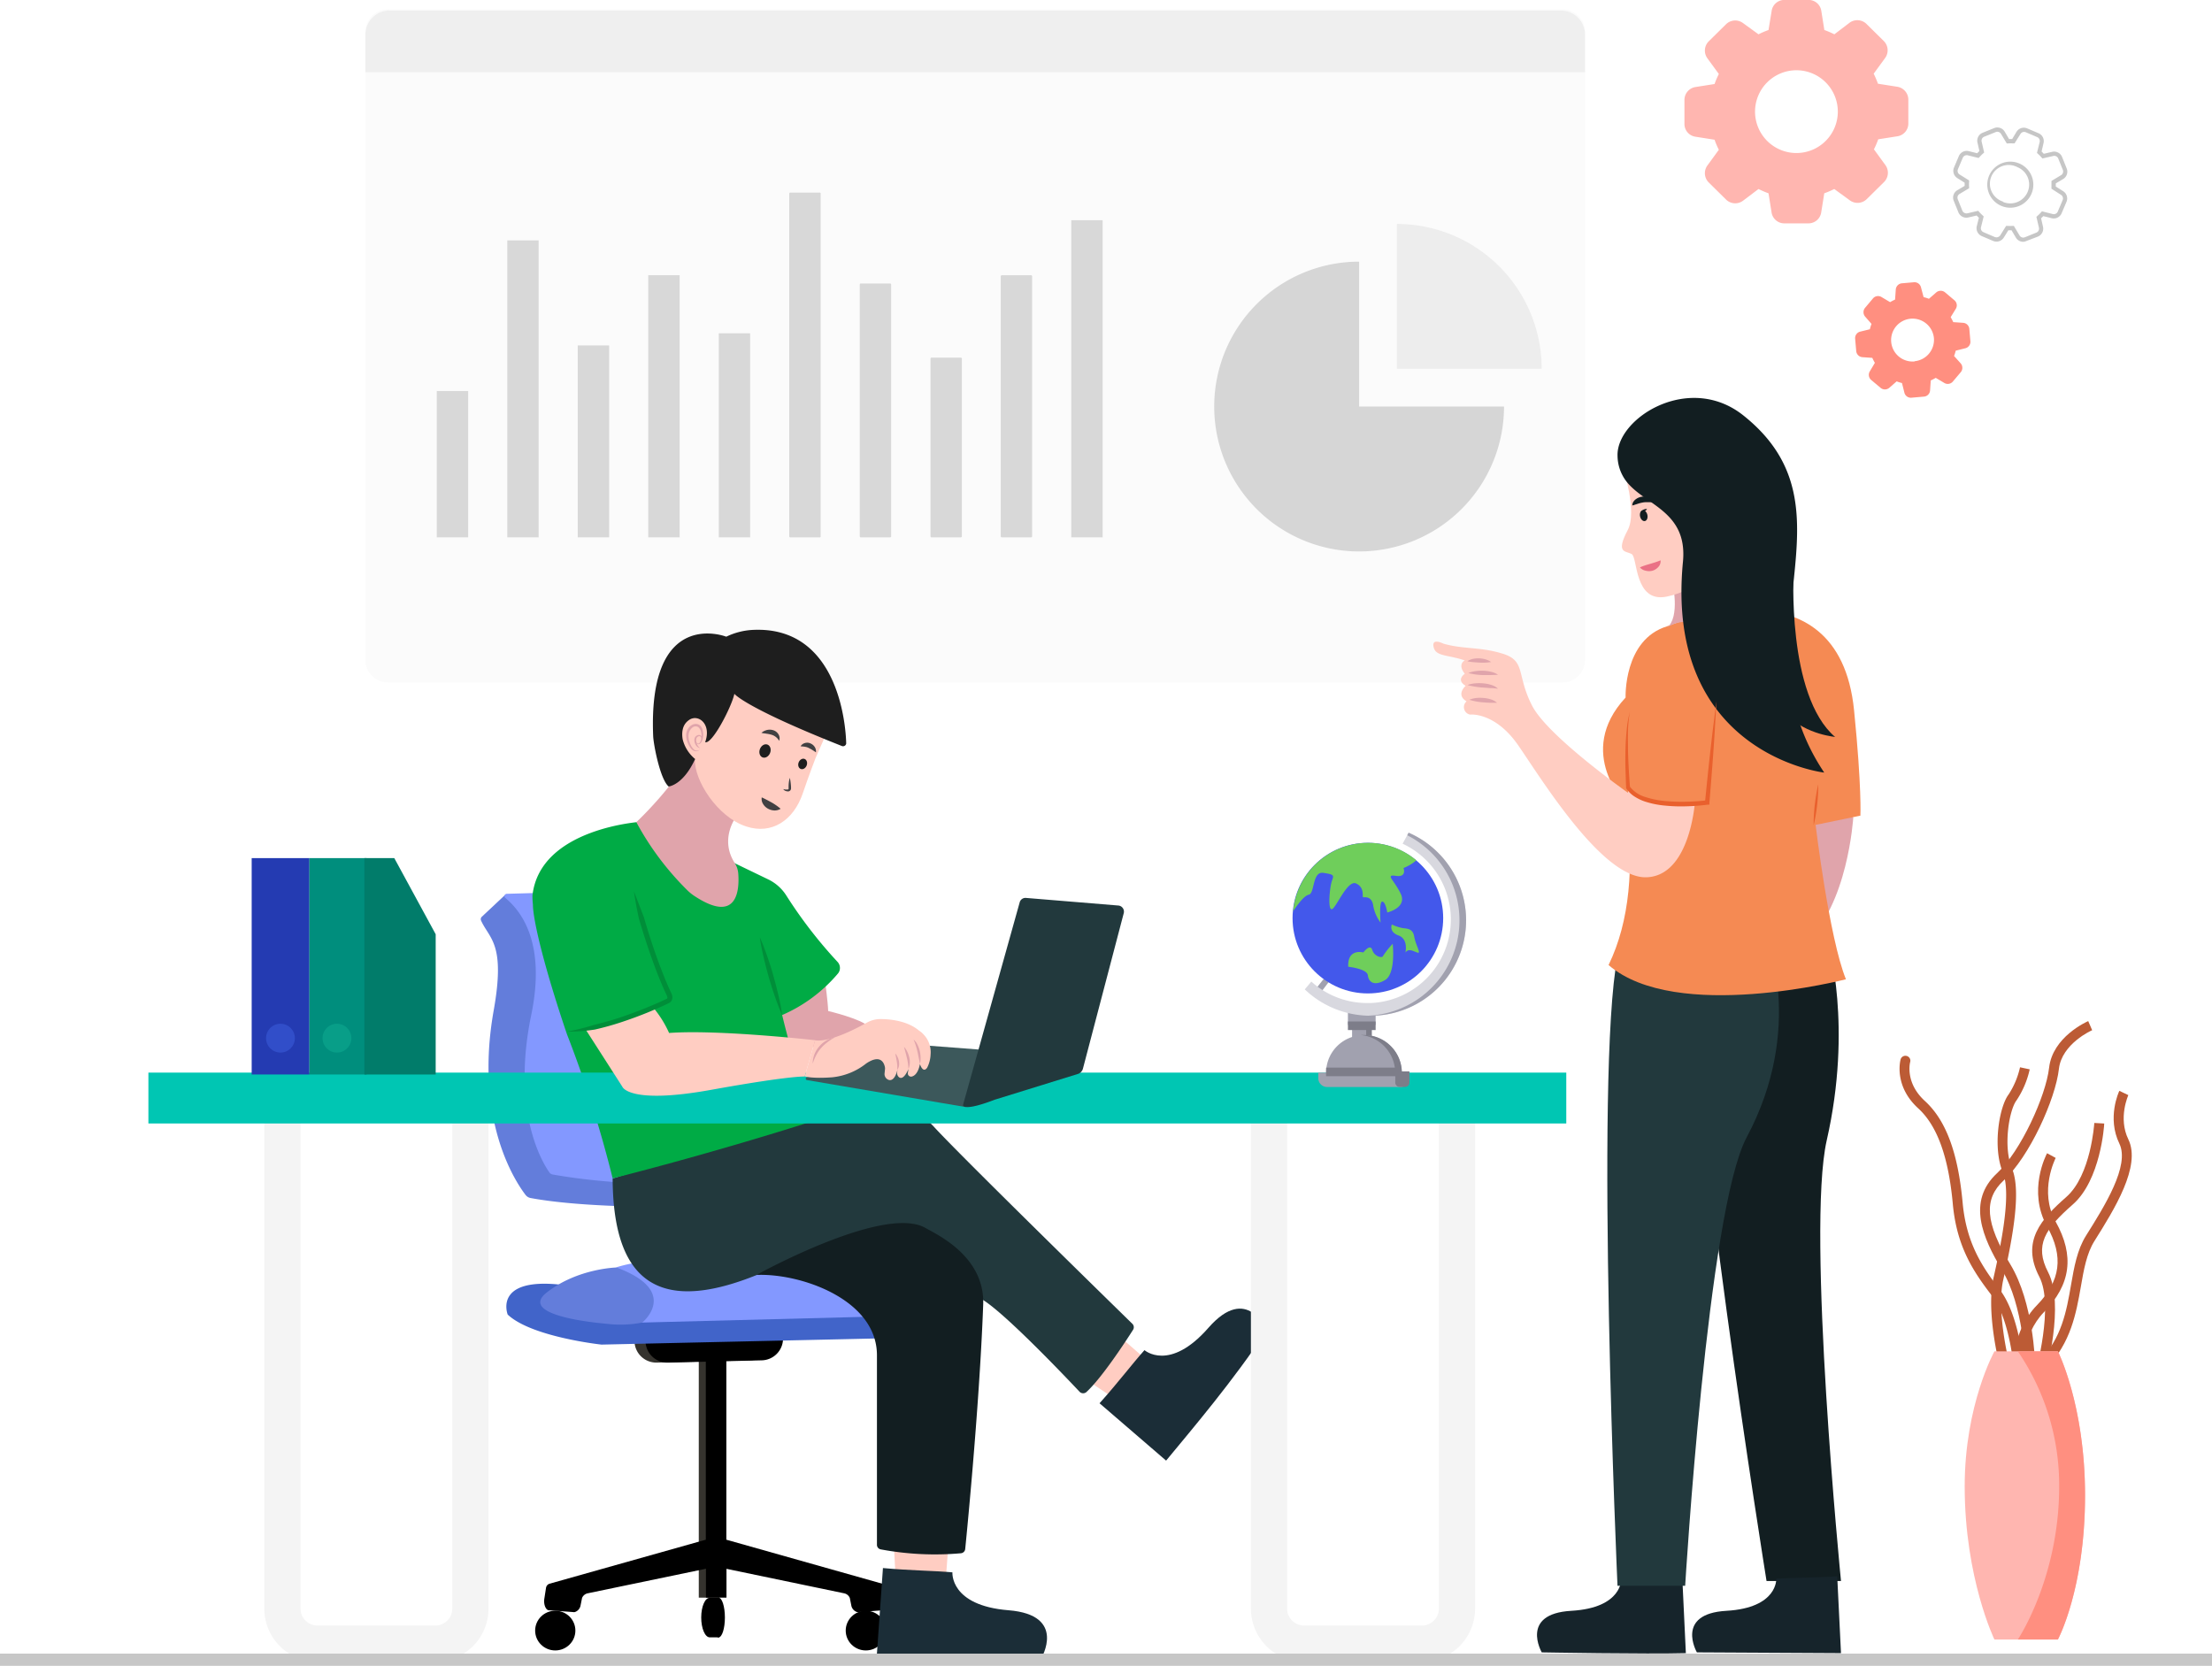 <svg xmlns="http://www.w3.org/2000/svg" viewBox="0 0 515.73 388.41"><defs><style>.cls-1{fill:#fbfbfb;}.cls-2{fill:#efefef;}.cls-3{fill:#d8d8d8;}.cls-4{fill:#d6d6d6;}.cls-5{fill:#ededed;}.cls-6{fill:#ffb6b0;}.cls-7{fill:#ff8f80;}.cls-8{fill:#c6c6c6;}.cls-9{fill:#16242b;}.cls-10{fill:#121e21;}.cls-11{fill:#22393d;}.cls-12{fill:#e0a4ab;}.cls-13{fill:#f58a53;}.cls-14{fill:#ffcdc2;}.cls-15{fill:#e9602d;}.cls-16{fill:#ea7185;}.cls-17{fill:#35332e;}.cls-18{fill:#637ddb;}.cls-19{fill:#4164c9;}.cls-20{fill:#8398ff;}.cls-21{fill:#efb000;}.cls-22{fill:#1b2d37;}.cls-23{fill:#00ab45;}.cls-24{fill:#1e1e1e;}.cls-25{fill:#414042;}.cls-26{fill:#008e39;}.cls-27{fill:#f4f4f4;}.cls-28{fill:#00c6b3;}.cls-29{fill:#3c585b;}.cls-30{fill:#008e7d;}.cls-31{fill:#243bb2;}.cls-32{fill:#017c6a;}.cls-33{fill:#089e88;}.cls-34{fill:#314ec9;}.cls-35{fill:#bc5b35;}.cls-36{fill:#a1a1af;}.cls-37{fill:#7d7d89;}.cls-38{fill:#d8d8df;}.cls-39{fill:#4358eb;}.cls-40{fill:#6fce5b;}.cls-41{fill:#c7c7c7;}</style></defs><g id="Layer_2" data-name="Layer 2"><g id="Layer_1-2" data-name="Layer 1"><path class="cls-1" d="M101.83,125.3V91.17h7.33V125.3h-7.33m115.31,0a.25.25,0,0,1-.25-.25V83.63a.25.25,0,0,1,.25-.25H224a.25.25,0,0,1,.26.25v41.42a.25.25,0,0,1-.26.25h-6.81m-82.44,0V80.54H142V125.3H134.7m32.88,0V77.71h7.32V125.3h-7.32m33.13,0a.26.26,0,0,1-.26-.25V66.35a.26.26,0,0,1,.26-.26h6.81a.26.26,0,0,1,.26.26v58.7a.26.26,0,0,1-.26.25h-6.81m-49.57,0V64.17h7.33V125.3h-7.33m82.44,0a.26.26,0,0,1-.26-.25V64.42a.26.26,0,0,1,.26-.25h6.81a.26.26,0,0,1,.26.25v60.63a.26.26,0,0,1-.26.25h-6.81m83.3,3.28a33.79,33.79,0,0,1,0-67.58V94.79h33.79a33.79,33.79,0,0,1-33.79,33.79M118.27,125.3V56h7.33V125.3h-7.33M325.67,86V52.21A33.79,33.79,0,0,1,359.46,86H325.67m-75.91,39.3v-74h7.33v74h-7.33m-65.6,0-.15-.14V45.05l.15-.15h7l.14.15v80.11l-.14.14h-7M364.27,2.16H90.47a5.29,5.29,0,0,0-5.29,5.3V153.83a5.29,5.29,0,0,0,5.29,5.3h273.8a5.29,5.29,0,0,0,5.29-5.3v-137H85.18V8.1a5.65,5.65,0,0,1,5.66-5.66H363.9a5.66,5.66,0,0,1,5.66,5.66V7.46a5.29,5.29,0,0,0-5.29-5.3"/><path class="cls-2" d="M363.9,2.44H90.84A5.65,5.65,0,0,0,85.18,8.1v8.73H369.56V8.1h0a5.66,5.66,0,0,0-5.66-5.66"/><polyline class="cls-3" points="109.16 91.17 101.83 91.17 101.83 125.3 109.16 125.3 109.16 91.17"/><polyline class="cls-3" points="125.59 56.04 118.27 56.04 118.27 125.3 125.59 125.3 125.59 56.04"/><polyline class="cls-3" points="142.03 80.54 134.7 80.54 134.7 125.3 142.03 125.3 142.03 80.54"/><polyline class="cls-3" points="158.47 64.17 151.14 64.17 151.14 125.3 158.47 125.3 158.47 64.17"/><polyline class="cls-3" points="174.9 77.71 167.58 77.71 167.58 125.3 174.9 125.3 174.9 77.71"/><polyline class="cls-3" points="191.2 44.9 184.16 44.9 184.01 45.05 184.01 125.16 184.16 125.3 191.2 125.3 191.34 125.16 191.34 45.05 191.2 44.9"/><path class="cls-3" d="M207.52,66.09h-6.81a.26.26,0,0,0-.26.26v58.7a.26.26,0,0,0,.26.25h6.81a.26.26,0,0,0,.26-.25V66.35a.26.26,0,0,0-.26-.26"/><path class="cls-3" d="M224,83.38h-6.81a.25.25,0,0,0-.25.25v41.42a.25.25,0,0,0,.25.25H224a.25.25,0,0,0,.26-.25V83.63a.25.25,0,0,0-.26-.25"/><path class="cls-3" d="M240.39,64.17h-6.81a.26.26,0,0,0-.26.25v60.63a.26.26,0,0,0,.26.25h6.81a.26.26,0,0,0,.26-.25V64.42a.26.26,0,0,0-.26-.25"/><polyline class="cls-3" points="257.09 51.34 249.76 51.34 249.76 125.3 257.09 125.3 257.09 51.34"/><path class="cls-4" d="M316.88,61a33.79,33.79,0,1,0,33.79,33.79H316.88V61"/><path class="cls-5" d="M325.67,52.21V86h33.79a33.79,33.79,0,0,0-33.79-33.79"/><path class="cls-6" d="M442.29,20.22l-4.44-.7a21.74,21.74,0,0,0-1-2.34l2.65-3.63a3.05,3.05,0,0,0-.31-4l-4-3.95a3.05,3.05,0,0,0-3.95-.31L427.68,8a19,19,0,0,0-2.33-1l-.71-4.45a3,3,0,0,0-3-2.57h-5.58a3,3,0,0,0-3,2.57L412.33,7A19,19,0,0,0,410,8l-3.64-2.64a3.05,3.05,0,0,0-3.95.31l-4,3.95a3.05,3.05,0,0,0-.31,4l2.65,3.63a19.88,19.88,0,0,0-1,2.34l-4.44.7a3.05,3.05,0,0,0-2.58,3v5.59a3,3,0,0,0,2.58,3l4.44.7a18.56,18.56,0,0,0,1,2.34l-2.65,3.64a3.05,3.05,0,0,0,.31,4l4,3.95a3.05,3.05,0,0,0,3.95.31L410,44.07a20.77,20.77,0,0,0,2.33,1l.71,4.44a3,3,0,0,0,3,2.57h5.58a3,3,0,0,0,3-2.57l.71-4.44a20.77,20.77,0,0,0,2.33-1l3.64,2.65a3.05,3.05,0,0,0,3.95-.31l4-3.95a3.05,3.05,0,0,0,.31-4l-2.65-3.64a20.17,20.17,0,0,0,1-2.34l4.44-.7a3,3,0,0,0,2.58-3V23.23A3.05,3.05,0,0,0,442.29,20.22ZM418.84,35.68A9.65,9.65,0,1,1,428.49,26,9.65,9.65,0,0,1,418.84,35.68Z"/><path class="cls-7" d="M457.7,75.27l-2.3-.16a11.54,11.54,0,0,0-.6-1.16L456,72a1.54,1.54,0,0,0-.34-2l-2.19-1.85a1.59,1.59,0,0,0-2,0l-1.74,1.52a8.52,8.52,0,0,0-1.24-.39L447.88,67a1.56,1.56,0,0,0-1.65-1.19l-2.86.25A1.57,1.57,0,0,0,442,67.55l-.16,2.3a11.54,11.54,0,0,0-1.16.6l-2-1.19a1.55,1.55,0,0,0-2,.33l-1.85,2.2a1.59,1.59,0,0,0,0,2l1.52,1.74a8.52,8.52,0,0,0-.39,1.24l-2.24.55A1.56,1.56,0,0,0,432.53,79l.25,2.86a1.56,1.56,0,0,0,1.45,1.42l2.3.16a11.54,11.54,0,0,0,.6,1.16l-1.19,2a1.56,1.56,0,0,0,.34,2l2.19,1.84a1.57,1.57,0,0,0,2,0l1.74-1.52a8.52,8.52,0,0,0,1.24.39l.56,2.24a1.55,1.55,0,0,0,1.65,1.18l2.86-.25A1.55,1.55,0,0,0,450,91l.16-2.3a11.54,11.54,0,0,0,1.16-.6l2,1.19a1.55,1.55,0,0,0,2-.34l1.85-2.19a1.59,1.59,0,0,0,0-2L455.59,83a8.92,8.92,0,0,0,.39-1.24l2.24-.56a1.55,1.55,0,0,0,1.18-1.65l-.25-2.86A1.55,1.55,0,0,0,457.7,75.27Zm-11.3,9a5,5,0,1,1,4.5-5.37A5,5,0,0,1,446.4,84.22Z"/><path class="cls-8" d="M471.73,56.38a2,2,0,0,1-1.74-1l-1-1.69c-.25,0-.49,0-.74,0l-1.05,1.68a2,2,0,0,1-2.52.8l-2.6-1.11a2,2,0,0,1-1.18-2.37l.48-1.92c-.18-.17-.35-.34-.52-.52l-1.92.45a2,2,0,0,1-2.35-1.23l-1.06-2.61a2,2,0,0,1,.84-2.52l1.69-1c0-.25,0-.49,0-.74l-1.67-1.05a2,2,0,0,1-.8-2.52l1.1-2.6a2,2,0,0,1,2.37-1.18l1.92.48c.17-.18.35-.35.52-.52l-.44-1.92a2,2,0,0,1,1.22-2.35l2.62-1.06a2,2,0,0,1,2.51.84l1,1.7h.73l1-1.67a2,2,0,0,1,2.53-.8l2.59,1.1a2,2,0,0,1,1.18,2.37L476,35.33c.17.17.35.35.51.53l1.92-.45a2,2,0,0,1,2.36,1.22l1.05,2.62a2,2,0,0,1-.84,2.51l-1.69,1c0,.24,0,.49,0,.73L481,44.56a2,2,0,0,1,.79,2.53l-1.1,2.59a2,2,0,0,1-2.37,1.19l-1.92-.48c-.17.18-.34.35-.52.51l.44,1.93a2,2,0,0,1-1.22,2.35l-2.62,1A1.89,1.89,0,0,1,471.73,56.38Zm-2.2-3.71,1.32,2.21a1,1,0,0,0,1.28.43l2.62-1.06a1,1,0,0,0,.62-1.2l-.58-2.5.23-.2a9.85,9.85,0,0,0,.86-.85l.2-.23,2.5.63a1,1,0,0,0,1.21-.61l1.1-2.59a1,1,0,0,0-.4-1.29L478.3,44l0-.3c0-.4,0-.81,0-1.21l0-.3,2.21-1.33a1,1,0,0,0,.43-1.28L479.9,37a1,1,0,0,0-1.2-.63l-2.51.58-.19-.22a8.82,8.82,0,0,0-.86-.87l-.22-.2.62-2.5a1,1,0,0,0-.6-1.21l-2.59-1.1a1,1,0,0,0-1.29.41l-1.37,2.18-.3,0a8.17,8.17,0,0,0-1.21,0h-.3l-1.33-2.2a1,1,0,0,0-1.28-.43l-2.61,1.05a1,1,0,0,0-.63,1.2l.58,2.51-.23.2a9.83,9.83,0,0,0-.86.85l-.2.22-2.5-.62a1,1,0,0,0-1.21.6l-1.1,2.6a1,1,0,0,0,.41,1.29l2.18,1.36,0,.3a8.29,8.29,0,0,0,0,1.22v.3l-2.2,1.32a1,1,0,0,0-.43,1.28l1.05,2.62a1.05,1.05,0,0,0,1.2.62l2.51-.58.19.23a11.74,11.74,0,0,0,.86.87l.22.2-.62,2.49a1,1,0,0,0,.6,1.21l2.6,1.11a1.05,1.05,0,0,0,1.29-.41l1.36-2.18.3,0a9.8,9.8,0,0,0,1.21,0Zm-.84-4.24A5.32,5.32,0,0,1,466.6,48h0a5.37,5.37,0,1,1,2.09.43ZM467,47.08a4.39,4.39,0,0,0,5.74-2.32A4.36,4.36,0,0,0,470.41,39a4.37,4.37,0,1,0-3.42,8Z"/><path class="cls-9" d="M393.06,385.45c-8.93.25-33.6-.18-33.6-.18s-5.18-9,6.88-9.69S378,368.09,378,368.09c3.74-.26,8.45-.17,14.21-.56Z"/><path class="cls-10" d="M426.25,219.9s5.73,19.31-.35,46c-4.77,21,3.33,102.73,3.33,102.73H411.87s-19.13-119-16.91-145.94S423,207.7,426.25,219.9Z"/><path class="cls-11" d="M411.81,218.24s9.09,21.41-4.6,47c-9.07,17-14.31,104.5-14.31,104.5H377.12s-5.34-119.17,0-146.67S410,205.82,411.81,218.24Z"/><path class="cls-12" d="M432.09,190.64s-1.28,20.73-11.29,29.15S416.31,176,432.09,190.64Z"/><path class="cls-13" d="M432.28,165.63c1.82,18.17,1.47,24.55,1.47,24.55l-10.44,2.15s3.18,26.42,7.07,36c0,0-39.61,10.26-55.34-3.32,5-10.29,5.9-23,4.23-37.29,0,0-12.24-12.17-.26-25.08,0,0-.52-13.48,9.64-16.6C388.65,146.06,428.62,129.11,432.28,165.63Z"/><path class="cls-12" d="M389.91,135.7s1.91,8.19-1.24,10.65c0,0,6.32-5.18,13.62,4.67C402.29,151,409.6,127.23,389.91,135.7Z"/><path class="cls-14" d="M378.45,109.18s3.32,10.11,1.07,14.38c-2.95,5.59-.43,4.83.94,5.65s.56,11.38,8.08,9.91,13.75-8.07,13.75-8.07S385.53,104.82,378.45,109.18Z"/><path class="cls-10" d="M425.32,180.14s-37.26-4.28-32.94-49.14c1.17-12.15-9.35-13.22-13.5-19.18a10,10,0,0,1-1.75-5.48c-.36-8.8,16.63-19.58,29.32-9.49C434.3,119,403.82,148,425.32,180.14Z"/><path class="cls-14" d="M379.58,183.63v1.23s-18.66-13.13-22.36-20.31-1.42-10.41-6.76-12.1-9.23-1-14-2.4c0,0-2.74-1.41-2.21.83s3.25,1.73,7.27,3.11c0,0-1.81.84,0,3.11,0,0-2.15,1.41.2,2.81,0,0-2.39,2.06.21,3.62a1.77,1.77,0,0,0,.8,3.08s5.82-.67,11.25,7.18,19.57,31,29.82,30.76S395.17,187,395.17,187,382.55,189,379.58,183.63Z"/><path class="cls-15" d="M400.19,163.53c-.27,2-.5,3.92-.75,5.88s-.46,3.92-.69,5.88c-.44,3.92-.84,7.85-1.23,11.78l.45-.47c-1.58.19-3.2.29-4.81.33a42.79,42.79,0,0,1-4.81-.15,20.6,20.6,0,0,1-4.65-.92,7.18,7.18,0,0,1-3.73-2.49l.07.22c-.24-2.92-.4-5.86-.47-8.8,0-1.47-.05-2.94,0-4.41A29.39,29.39,0,0,1,380,166a24.81,24.81,0,0,0-.75,4.37c-.14,1.47-.24,2.95-.27,4.43s-.05,3,0,4.44.08,3,.16,4.43v.12l.07.11a6.51,6.51,0,0,0,1.88,1.82,10.79,10.79,0,0,0,2.29,1.12,20.67,20.67,0,0,0,4.89,1,37,37,0,0,0,4.94.16,48.14,48.14,0,0,0,4.92-.38l.42,0,0-.42q.49-5.9.92-11.81c.13-2,.28-3.93.38-5.91S400.11,165.5,400.19,163.53Z"/><path class="cls-15" d="M422.85,192.45a41.39,41.39,0,0,0,1.08-9.57,42.73,42.73,0,0,0-1.08,9.57Z"/><path class="cls-10" d="M385.26,117.09c-.58,0-1,0-1.41,0a4.61,4.61,0,0,0-.92.09,8.78,8.78,0,0,0-.95.24c-.19.06-.39.14-.63.2a6.69,6.69,0,0,1-.78.24,1.84,1.84,0,0,1,.13-.65,2.51,2.51,0,0,1,.42-.58,3.07,3.07,0,0,1,1.61-.8,2.75,2.75,0,0,1,1.79.24A1.29,1.29,0,0,1,385.26,117.09Z"/><ellipse class="cls-10" cx="383.23" cy="120.26" rx="0.87" ry="1.28" transform="translate(-17.09 87.59) rotate(-12.76)"/><path class="cls-10" d="M382.56,119.39a1.41,1.41,0,0,1,.62-.55,1.39,1.39,0,0,1,.82-.15,1.44,1.44,0,0,1-.62.56A1.38,1.38,0,0,1,382.56,119.39Z"/><path class="cls-16" d="M387.17,130.65c-.52.21-.92.35-1.3.47l-1.07.33c-.35.1-.71.2-1.11.33-.2.07-.41.13-.63.22a4.26,4.26,0,0,0-.71.31,2.41,2.41,0,0,0,1.36.76,3.07,3.07,0,0,0,1.56,0,3,3,0,0,0,1.36-.86A2,2,0,0,0,387.17,130.65Z"/><path class="cls-9" d="M429.23,385.45l-33.6-.18s-5.18-9,6.88-9.69,11.63-7.49,11.63-7.49c3.74-.26,8.45-.17,14.21-.56Z"/><path class="cls-10" d="M418.2,132.85s-1.73,29.26,9.68,39C428.85,171.75,399.54,170.72,418.2,132.85Z"/><path class="cls-12" d="M342.34,156.92a14.48,14.48,0,0,0,3.46.48c.58,0,1.14,0,1.71,0l1.76-.06a4.4,4.4,0,0,0-1.67-.71,8.77,8.77,0,0,0-1.76-.24,10.42,10.42,0,0,0-1.76.08A7.35,7.35,0,0,0,342.34,156.92Z"/><path class="cls-12" d="M342.14,159.72a18.09,18.09,0,0,0,3.57.59l1.76.13c.59,0,1.17.06,1.8.14a4.17,4.17,0,0,0-1.66-.91,8.72,8.72,0,0,0-1.82-.34,10.17,10.17,0,0,0-1.83,0A7.29,7.29,0,0,0,342.14,159.72Z"/><path class="cls-12" d="M342.58,163.16a13.71,13.71,0,0,0,3.22.6c.53.05,1.06.07,1.59.1l1.64,0a4,4,0,0,0-1.5-.81,7.17,7.17,0,0,0-1.65-.31,8.38,8.38,0,0,0-1.66,0A6,6,0,0,0,342.58,163.16Z"/><path class="cls-12" d="M347.67,154.36a4.3,4.3,0,0,0-1.32-.62,6.3,6.3,0,0,0-1.42-.24,6.45,6.45,0,0,0-1.45.11,3.87,3.87,0,0,0-1.36.57,10.7,10.7,0,0,0,1.41.21c.45.05.9.07,1.35.1A12.65,12.65,0,0,0,347.67,154.36Z"/><path class="cls-17" d="M153,310.64h21.91a5.08,5.08,0,0,1,5.08,5.08v1.72a0,0,0,0,1,0,0H148a0,0,0,0,1,0,0v-1.72a5.08,5.08,0,0,1,5.08-5.08Z" transform="translate(335.53 624.01) rotate(178.61)"/><ellipse cx="201.87" cy="380.19" rx="4.69" ry="4.63"/><path d="M163.49,377.14c0,2.56.89,4.63,2,4.63l2.23,0c.39-2-.18-7.92-.18-9.22h-2.05C164.38,372.51,163.49,374.58,163.49,377.14Z"/><ellipse cx="167.53" cy="377.14" rx="1.48" ry="4.63"/><rect class="cls-17" x="162.93" y="316" width="4.79" height="56.5" transform="translate(330.64 688.51) rotate(180)"/><path d="M169.91,316h-.56v43l36.35,10.26a1.22,1.22,0,0,1,.84,1l.37,2.38c.23,1.46-.37,2.76-1,2.81l-5.64.42a1.41,1.41,0,0,1-.46,0,2,2,0,0,1-1.34-1.61l-.34-1.69a1.84,1.84,0,0,0-1.26-1.06l-27.49-5.72v6.72h-4.79v-6.74l-27.62,5.74a1.84,1.84,0,0,0-1.26,1.06l-.34,1.69a2,2,0,0,1-1.34,1.61,1.41,1.41,0,0,1-.46,0l-5.64-.42c-.66-.05-1.26-1.35-1-2.81l.37-2.38a1.2,1.2,0,0,1,.83-1L164.56,359V316H164"/><ellipse cx="129.46" cy="380.19" rx="4.69" ry="4.63"/><path d="M155.65,310.64h21.91a5.08,5.08,0,0,1,5.08,5.08v1.72a0,0,0,0,1,0,0H150.57a0,0,0,0,1,0,0v-1.72A5.08,5.08,0,0,1,155.65,310.64Z" transform="translate(340.75 623.95) rotate(178.61)"/><rect x="153.31" y="280.05" width="8.89" height="16.73" transform="translate(315.51 576.82) rotate(180)"/><path class="cls-18" d="M188.34,273.47l-4.88,7.27s-40,2.26-59.77-1.41a1.92,1.92,0,0,1-1.15-.71c-2.29-3-12-17.32-7.44-43,2.81-15.69-1-16.67-2.95-21a.79.79,0,0,1,.21-.89l5.53-5.19L130.07,222l-2.94,26.33,2.81,22.29Z"/><path class="cls-19" d="M206.64,302.88s7.19.67,5.3,6.45a3.91,3.91,0,0,1-3.62,2.66l-68.08,1.52s-16.29-1.75-21.87-7c0,0-3.92-9.94,15.95-6.45Z"/><path class="cls-20" d="M149.74,308.37,202.93,307a3.22,3.22,0,0,0,2.76-1.72h0a2.53,2.53,0,0,0-.28-2.83c-7.64-9.17-20-9.75-24.49-9.63-1.8.05-3.59.05-5.39,0-7.28-.07-23.54.07-31.8,2.66l-2.16,8.17Z"/><path class="cls-18" d="M149.74,308.37s9-7.28-6-12.84c0,0-9.15.2-16.3,5.86-6.24,4.95,9,6.78,12.91,7.16l1.56.16A26.9,26.9,0,0,0,149.74,308.37Z"/><path class="cls-21" d="M199.79,252.27l2.11,1.3Z"/><path class="cls-21" d="M199.56,252.13l.07,0Z"/><path class="cls-21" d="M199.5,252.09l.06,0Z"/><path class="cls-21" d="M199.63,252.17l.16.1Z"/><path class="cls-21" d="M201.9,253.57l.37.22Z"/><path class="cls-21" d="M202.38,253.86Z"/><path class="cls-21" d="M202.27,253.79l.11.07Z"/><path class="cls-20" d="M128.86,273.85a1.15,1.15,0,0,1-.77-.49c-1.61-2.27-8.9-14.14-4.23-36.71,3.33-16.11-1.83-23.79-6-27.25a.55.55,0,0,1,.33-1l55.88-1.58s15.69,4.53,10.46,29.8c-4.31,20.82,1.56,32.53,3.76,36a.87.87,0,0,1-.61,1.32C181.3,274.9,154.17,278.31,128.86,273.85Z"/><path class="cls-14" d="M221.67,352.8l-1.4,18.7L209,371.36s-1.26-22.22-1-22.64S221.67,352.8,221.67,352.8Z"/><path class="cls-22" d="M204.42,386.05c10.18.51,24.1,1.41,38.33.63,0,0,6.13-10.13-7.61-11.23s-13.08-8.84-13.08-8.84c-4.26-.39-9.64-.4-16.2-1Z"/><path class="cls-14" d="M255.54,306.84l14.15,12.31-6.84,8.94s-18.56-12.28-18.73-12.76S255.54,306.84,255.54,306.84Z"/><path class="cls-22" d="M271.88,340.56c6.49-7.86,15.54-18.48,23.42-30.36,0,0-4.45-11-13.55-.61s-14.91,5.21-14.91,5.21c-2.85,3.18-6.08,7.48-10.48,12.39Z"/><path class="cls-12" d="M192.4,229.08s.63,4.58.69,6.65c0,0,7.73,1.82,9.47,3.66l-12.23,4.8-6.78-1.09-1.93-7Z"/><path class="cls-11" d="M189.76,261.33l11.48-4.39A18.59,18.59,0,0,1,218,263c6.95,7.47,40.84,40.6,46,45.65a1.12,1.12,0,0,1,.16,1.43c-1.67,2.63-7.23,11.15-10.85,14.48a1.15,1.15,0,0,1-1.61-.06c-3.68-3.91-20.09-21.16-23.92-22.08-4.33-1-45.73-7.62-45.73-7.62-23.27,11.11-39.09,9.24-39.21-20l46-14.8Z"/><path class="cls-10" d="M176.36,297.27s29.63-16.43,39.33-11c2.92,1.65,14,6.75,13.54,18-.91,24.61-4.19,56.89-4.19,56.89a1.1,1.1,0,0,1-1,1,68.7,68.7,0,0,1-18.73-.91,1.08,1.08,0,0,1-.85-1.07s0-24.78,0-44.24C204.42,302.91,186.53,296.82,176.36,297.27Z"/><path class="cls-23" d="M149.61,191.59S125.9,193,124.14,208.8a18.82,18.82,0,0,0,.11,2.12c0,3.38,2.42,13.93,7.93,30.21a274.52,274.52,0,0,1,10.66,33.62s21.71-5.39,46.92-13.42a238.86,238.86,0,0,1-7.4-24.66,35.51,35.51,0,0,0,13-9.67,2,2,0,0,0,.47-1.4h0a2.05,2.05,0,0,0-.56-1.33,107,107,0,0,1-11.92-15.44,10.28,10.28,0,0,0-4.24-3.79l-15.56-7.51-12.52-6Z"/><path class="cls-12" d="M171.63,190.44s-3.93,5.12-.36,10.73a5.28,5.28,0,0,1,.86,2.55c.27,3.67-.12,11.84-10.21,5.2a10.66,10.66,0,0,1-1.69-1.37,66.88,66.88,0,0,1-11.87-15.85s9.22-8.61,13.24-16.95Z"/><path class="cls-14" d="M192.65,171.06l-2.51,5.71s-1.49,3.85-3,8.29c-2.13,6.18-7.17,9.62-13.19,7.63-6.71-2.21-12.17-10.8-11.92-15.68l-3.55-1.69-1.38-8.09,7.47-2.44,1.5,3.45,5.4-8.16Z"/><path class="cls-24" d="M197.29,173.38s-.08-27.76-22-26.5a16.09,16.09,0,0,0-5.93,1.56l-.07,0s-18.28-7.13-17,23.22c.08,1.89,1.59,10,3.6,11.72,0,0,3.36-.26,6.18-6.41a8.59,8.59,0,0,1-2.91-4.61c-.2-1.27-.26-3.31,1.53-4.51,2.15-1.45,5.25,1,3.72,5.19,1.63.59,6.22-8.36,6.81-11.27,0,0,2.32,3.16,25.06,12.17A.74.74,0,0,0,197.29,173.38Z"/><ellipse class="cls-24" cx="178.36" cy="175.08" rx="1.6" ry="1.27" transform="translate(-48.97 278.95) rotate(-69.02)"/><ellipse class="cls-24" cx="187.12" cy="178.1" rx="1.25" ry="1" transform="translate(-46.15 289.07) rotate(-69.02)"/><path class="cls-25" d="M181.66,172.74a1.76,1.76,0,0,0-.13-1.48,2.16,2.16,0,0,0-1.24-1,2.81,2.81,0,0,0-1.49-.05,5,5,0,0,0-.68.25,3.29,3.29,0,0,0-.59.41,4.87,4.87,0,0,0,.69.13c.22,0,.42.08.63.09a7.67,7.67,0,0,1,1.09.24A3,3,0,0,1,181.66,172.74Z"/><path class="cls-25" d="M190.24,175.42a1.91,1.91,0,0,0-.25-1.2,2.17,2.17,0,0,0-1-.87,1.81,1.81,0,0,0-1.33-.1,1.68,1.68,0,0,0-1,.75c.43.06.77.06,1.07.13a2.67,2.67,0,0,1,.77.24A12.83,12.83,0,0,1,190.24,175.42Z"/><path class="cls-25" d="M182,188.58a10.12,10.12,0,0,0-1.14-.88,11.61,11.61,0,0,0-1-.62c-.33-.18-.65-.36-1-.54s-.73-.39-1.26-.62a2.2,2.2,0,0,0,.32,1.55,3,3,0,0,0,1.13,1.08,3.46,3.46,0,0,0,1.46.42A2.64,2.64,0,0,0,182,188.58Z"/><path class="cls-25" d="M184.15,181.36a6.05,6.05,0,0,0-.23,1.09,8.17,8.17,0,0,0-.06,1.11v.28s0,.07,0,.11a.22.22,0,0,1-.21.13,3.16,3.16,0,0,1-.51,0,1.8,1.8,0,0,1-.52-.11,1,1,0,0,0,.44.41,1.82,1.82,0,0,0,.58.14.64.64,0,0,0,.39-.06.62.62,0,0,0,.31-.29.65.65,0,0,0,.09-.41v-.26A13.64,13.64,0,0,0,184.15,181.36Z"/><path class="cls-26" d="M177.15,218.54c.21,1.58.53,3.12.89,4.66s.75,3.05,1.18,4.56.9,3,1.42,4.5a47.33,47.33,0,0,0,1.72,4.41c-.21-1.57-.52-3.12-.88-4.65s-.76-3.05-1.18-4.57-.9-3-1.42-4.49S177.81,220,177.15,218.54Z"/><path class="cls-12" d="M163.15,174.79a1.18,1.18,0,0,1-.86.21,1.29,1.29,0,0,1-.73-.48,4.63,4.63,0,0,1-.82-1.61,3.79,3.79,0,0,1-.17-1.76,2.33,2.33,0,0,1,.79-1.45,1.21,1.21,0,0,1,1.43-.18,2.23,2.23,0,0,1,.72,1.48,3.56,3.56,0,0,1-.15,1.77c-.1.27-.27.57-.53.61s-.49-.3-.64-.56a2,2,0,0,0,.21.44.58.58,0,0,0,.43.27.65.65,0,0,0,.48-.23,1.49,1.49,0,0,0,.3-.41,3.84,3.84,0,0,0,.33-1.95,4.18,4.18,0,0,0-.21-1,1.92,1.92,0,0,0-.63-.88,1.5,1.5,0,0,0-1.1-.25,2.07,2.07,0,0,0-1,.44,2.85,2.85,0,0,0-1,1.81,4.09,4.09,0,0,0,.29,2,5.17,5.17,0,0,0,1,1.67,1.55,1.55,0,0,0,.91.43A1.13,1.13,0,0,0,163.15,174.79Z"/><path class="cls-12" d="M163.65,172.55a1.43,1.43,0,0,0,0-.68.72.72,0,0,0-.19-.32.65.65,0,0,0-.36-.18,1.1,1.1,0,0,0-1.17.85,2,2,0,0,0,.25,1.4,1.49,1.49,0,0,0,1.07.81,1.84,1.84,0,0,1-.76-1,2,2,0,0,1-.15-1.15.79.79,0,0,1,.72-.64C163.39,171.65,163.58,172.13,163.65,172.55Z"/><path class="cls-27" d="M101.56,387.48H74A12.44,12.44,0,0,1,61.62,375V257.82h8.45V375a3.92,3.92,0,0,0,3.88,4h27.61a3.92,3.92,0,0,0,3.89-4V257.33h8.45V375A12.44,12.44,0,0,1,101.56,387.48Z"/><path class="cls-27" d="M331.59,387.48H304A12.44,12.44,0,0,1,291.65,375V257.82h8.44V375a3.93,3.93,0,0,0,3.89,4h27.61a3.93,3.93,0,0,0,3.89-4V257.33h8.44V375A12.44,12.44,0,0,1,331.59,387.48Z"/><rect class="cls-28" x="34.6" y="250.09" width="330.58" height="11.86"/><path class="cls-29" d="M225.19,258.13l-37.05-6.3a.33.33,0,0,1-.08-.63L205.88,243l23.78,1.82-4.39,12.29Z"/><path class="cls-14" d="M190.05,242.54S167.46,240,156,240.85a25.26,25.26,0,0,0-3.67-5.89,74,74,0,0,1-15.77,5.1l8.53,13.3s1.43,4.23,20.7.75c18.63-3.36,21.83-3.1,21.83-3.1Z"/><path class="cls-26" d="M147.8,207.82c.3,2.15.71,4.29,1.17,6.41.63,2.08,1.26,4.16,1.95,6.21s1.41,4.11,2.19,6.14c.39,1,.79,2,1.22,3q.31.77.66,1.5l.34.74.17.37a.8.8,0,0,1,.07.24.46.46,0,0,1,0,.35.35.35,0,0,1-.11.09l-.36.17-1.46.68c-1,.44-2,.86-3,1.27-2,.81-4,1.56-6,2.23s-4.11,1.25-6.19,1.76a52.85,52.85,0,0,1-6.28,1.56,40.93,40.93,0,0,0,6.53-.49,65.15,65.15,0,0,0,6.29-1.76c2.07-.68,4.11-1.44,6.13-2.26,1-.42,2-.84,3-1.29.49-.22,1-.45,1.48-.69l.37-.18a1.46,1.46,0,0,0,.51-.42,1.53,1.53,0,0,0,.26-1.2,1.82,1.82,0,0,0-.16-.53l-.17-.37-.33-.73c-.23-.49-.45-1-.65-1.48-.43-1-.82-2-1.21-3q-1.16-3-2.18-6.09c-.67-2.05-1.32-4.1-1.91-6.18Z"/><path class="cls-14" d="M190.05,242.54s2.95,1,12.09-4.12a6.47,6.47,0,0,1,3.19-.81c2.32,0,6.26.44,8.91,2.66a7.25,7.25,0,0,1,.76.58l.35.36a6,6,0,0,1,1.62,4.66,7.42,7.42,0,0,1-.8,3.07c-1,1.44-1.69-.85-1.69-.85s-.36,2.59-1.94,2.93a.76.76,0,0,1-.87-.89l.14-.88s-1.14,2.88-2.27,1.86a1.23,1.23,0,0,1-.37-1.05l.07-.62s-.59,2.83-2.07,2.34a1.44,1.44,0,0,1-.93-1.52l.1-1a1.5,1.5,0,0,0,0-.3c-.11-.73-.76-3.43-4.38-1a15.14,15.14,0,0,1-8,3.23c-4.68.34-6.33-.22-6.33-.22Z"/><path class="cls-12" d="M213,242.38a16.28,16.28,0,0,1,.9,2.8c.12.48.2,1,.3,1.44s.18,1,.31,1.47a6.46,6.46,0,0,0,.13-1.52,7.8,7.8,0,0,0-.19-1.52,6.93,6.93,0,0,0-.53-1.44A3.72,3.72,0,0,0,213,242.38Z"/><path class="cls-12" d="M210.78,244.08c.22.89.47,1.72.66,2.57.11.42.18.84.25,1.27s.09.87.12,1.33a4.33,4.33,0,0,0,.18-2.73,6.1,6.1,0,0,0-.46-1.3A4.59,4.59,0,0,0,210.78,244.08Z"/><path class="cls-12" d="M208.74,245.64c.12.68.26,1.28.35,1.9a9.24,9.24,0,0,1,.11.92c0,.32,0,.63,0,1a2.22,2.22,0,0,0,.4-.95,3.3,3.3,0,0,0,0-1,3.39,3.39,0,0,0-.31-1A2.6,2.6,0,0,0,208.74,245.64Z"/><path class="cls-12" d="M194.69,241.85A6.37,6.37,0,0,0,191,244a6.25,6.25,0,0,0-.65.88,6.84,6.84,0,0,0-.48,1,6,6,0,0,0-.39,2.12,11.85,11.85,0,0,1,.8-1.93,7.77,7.77,0,0,1,1.14-1.68,9.06,9.06,0,0,1,1.51-1.39A11.8,11.8,0,0,1,194.69,241.85Z"/><path class="cls-11" d="M260.69,211.13l-21.47-1.77a1.4,1.4,0,0,0-1.47,1l-13.23,47.31s-.13,1.63,7.4-1.26l19.37-6a1.76,1.76,0,0,0,1.2-1.25L262,212.93A1.43,1.43,0,0,0,260.69,211.13Z"/><rect class="cls-30" x="72.06" y="200.08" width="13.41" height="50.45"/><rect class="cls-31" x="58.68" y="200.08" width="13.41" height="50.45"/><polygon class="cls-32" points="101.58 217.83 91.93 200.08 84.95 200.08 84.95 250.54 101.58 250.54 101.58 217.83"/><circle class="cls-33" cx="78.56" cy="242.06" r="3.36"/><circle class="cls-34" cx="65.39" cy="242.06" r="3.36"/><path class="cls-35" d="M470.46,318.34a1.15,1.15,0,0,1-1.15-1c0-.1-1.07-10.28-4.89-15.23-4.28-5.55-8.2-11.36-9.12-21.39-1-11-3.65-18.27-8.07-22.3-5.73-5.24-4.17-11.16-4.1-11.41a1.16,1.16,0,0,1,1.42-.8,1.14,1.14,0,0,1,.81,1.41c-.06.22-1.21,4.85,3.43,9.09,4.93,4.51,7.73,12.07,8.81,23.8.87,9.41,4.59,14.92,8.65,20.19,4.22,5.47,5.32,16,5.36,16.41a1.16,1.16,0,0,1-1,1.27Z"/><path class="cls-35" d="M466,317.46c-.12-.48-2.91-11.95-1.21-19.51,1.41-6.29,4.35-19.38,2.17-24.61-2.4-5.76-.87-15.26,1.36-18.17a19.32,19.32,0,0,0,2.65-6.32l2.26.48a21.42,21.42,0,0,1-3.08,7.24c-1.68,2.19-3.19,10.74-1.05,15.88s.29,15.57-2.05,26c-1.58,7,1.17,18.34,1.2,18.45Z"/><path class="cls-35" d="M472.17,318.19c0-.14-.36-13.74-5.41-22.1-4.53-7.5-8.2-16-1.15-22.54,5.52-5.1,11.39-18,12.14-24.59.82-7.21,8.79-10.73,9.12-10.88l.92,2.13c-.07,0-7.08,3.14-7.75,9-.8,7.12-6.9,20.52-12.86,26-4.76,4.39-4.32,9.9,1.56,19.64,5.37,8.9,5.73,22.67,5.74,23.25Z"/><path class="cls-35" d="M469.3,319.34c0-.37-.25-9,5.6-15,5.55-5.7,6.29-11.37,2.38-18.37-4.62-8.29-.2-16.72,0-17.08l2,1.09c0,.08-4,7.7,0,14.86,4.43,7.94,3.56,14.64-2.74,21.11-5.15,5.29-4.95,13.24-4.95,13.32Z"/><path class="cls-35" d="M476.78,320.82l-2.22-.64c0-.15,4.41-15.76.9-22.5-4.31-8.27.52-13.51,6.29-18.58s6.53-17.15,6.54-17.27l2.31.13c0,.54-.86,13.21-7.33,18.88s-9,9.52-5.76,15.77C481.44,304.17,477,320.14,476.78,320.82Z"/><path class="cls-35" d="M477.08,319l-1.65-1.62c5.28-5.37,6.37-11.67,7.43-17.77.74-4.22,1.43-8.2,3.49-11.49,4.34-6.91,10.27-16.36,7.78-21.48-2.92-6-.13-12.05,0-12.3l2.09,1-1-.5,1,.5c0,.05-2.43,5.31,0,10.3,3.05,6.27-3.28,16.35-7.9,23.72-1.82,2.9-2.48,6.67-3.17,10.66C484.07,306.13,482.86,313.1,477.08,319Z"/><path class="cls-6" d="M479.8,382.27H465s-6.93-14.31-6.93-35.71c0-19,6.93-31.48,6.93-31.48H479.8s6.33,12.5,6.33,33.59C486.13,370.52,479.8,382.27,479.8,382.27Z"/><path class="cls-7" d="M479.8,382.27h-9.34s9.64-14.31,9.64-35.71a55.36,55.36,0,0,0-9.64-31.48h9.34s6.33,12.5,6.33,33.59C486.13,370.52,479.8,382.27,479.8,382.27Z"/><polygon class="cls-36" points="308.69 228.16 306.72 230.65 307.81 231.59 309.81 228.95 308.69 228.16"/><rect class="cls-36" x="314.27" y="235.38" width="6.46" height="3.59"/><rect class="cls-36" x="315.24" y="238.39" width="4.57" height="6.72"/><rect class="cls-37" x="318.53" y="239.17" width="1.29" height="5.94"/><path class="cls-38" d="M341.82,214.59a22.25,22.25,0,0,0-12.16-19.84l-1.24-.59-1.4,2.56a19.5,19.5,0,0,1-7.46,37.15h-.77a19.43,19.43,0,0,1-12.14-4.23c-.31-.25-.62-.51-.91-.78l-1.53,1.83a22.2,22.2,0,0,0,15.36,6.14h.78A22.25,22.25,0,0,0,341.82,214.59Z"/><circle class="cls-39" cx="318.92" cy="214.07" r="17.56"/><path class="cls-40" d="M301.42,212.61s2.29-3.71,3.72-4,.78-5.48,3.39-5.09,2.48.53,2,1.9-1,6.52-.07,6.58,3.66-7,5.74-6,1.31,3.13,1.63,3.2,2-.39,2.35,2a9,9,0,0,0,1.7,3.91s-.39-4.89.39-4.89,1.17,2.54,1.17,2.54,4.7-1.11,3.14-4.37-3.72-4.56-1.11-4.17,1.76-1.83,1.76-1.83a10.48,10.48,0,0,0,3-1.8,17.56,17.56,0,0,0-28.74,12Z"/><path class="cls-40" d="M324.71,220.06a19.49,19.49,0,0,0-2.28,2.87c-.13.52-2,.13-2.48-1.44s-2.09.59-2.09.59-3.72-1.05-3.52,3.33c0,0,4.4.45,4.58,2s1.42,2.61,4,1.11S324.71,220.06,324.71,220.06Z"/><path class="cls-40" d="M324.51,215.56a10.78,10.78,0,0,0,2.55.84c1,.13,2.35.07,2.67,2s1.7,4,.78,3.72-2.1-1.13-2.84,0c0,0,.76-3.15-1.59-4S324.51,215.56,324.51,215.56Z"/><path class="cls-36" d="M328.42,194.16l-.33.59a22.25,22.25,0,0,1-9.31,42.08h.79a22.26,22.26,0,0,0,8.85-42.68Z"/><rect class="cls-37" x="314.27" y="238.17" width="6.46" height="2"/><path class="cls-36" d="M318.74,241.36a6.34,6.34,0,0,0-.76,0h0a8.76,8.76,0,0,0-8.8,8.71v.49H326.8V250A8.76,8.76,0,0,0,318.74,241.36Z"/><path class="cls-36" d="M307.36,250.1h21.25a0,0,0,0,1,0,0v1.29a2.06,2.06,0,0,1-2.06,2.06H309.42a2.06,2.06,0,0,1-2.06-2.06V250.1A0,0,0,0,1,307.36,250.1Z"/><path class="cls-37" d="M325.24,249.8h3.37a0,0,0,0,1,0,0v2.62a1,1,0,0,1-1,1h-1.3a1,1,0,0,1-1-1V249.8A0,0,0,0,1,325.24,249.8Z"/><path class="cls-37" d="M318,241.32h0a6.45,6.45,0,0,0-.76,0,8.88,8.88,0,0,1,8.05,8.93v.47h1.57v-.47A8.86,8.86,0,0,0,318,241.32Z"/><rect class="cls-37" x="309.18" y="248.93" width="16.44" height="2"/><rect class="cls-41" y="385.56" width="515.73" height="2.85"/></g></g></svg>